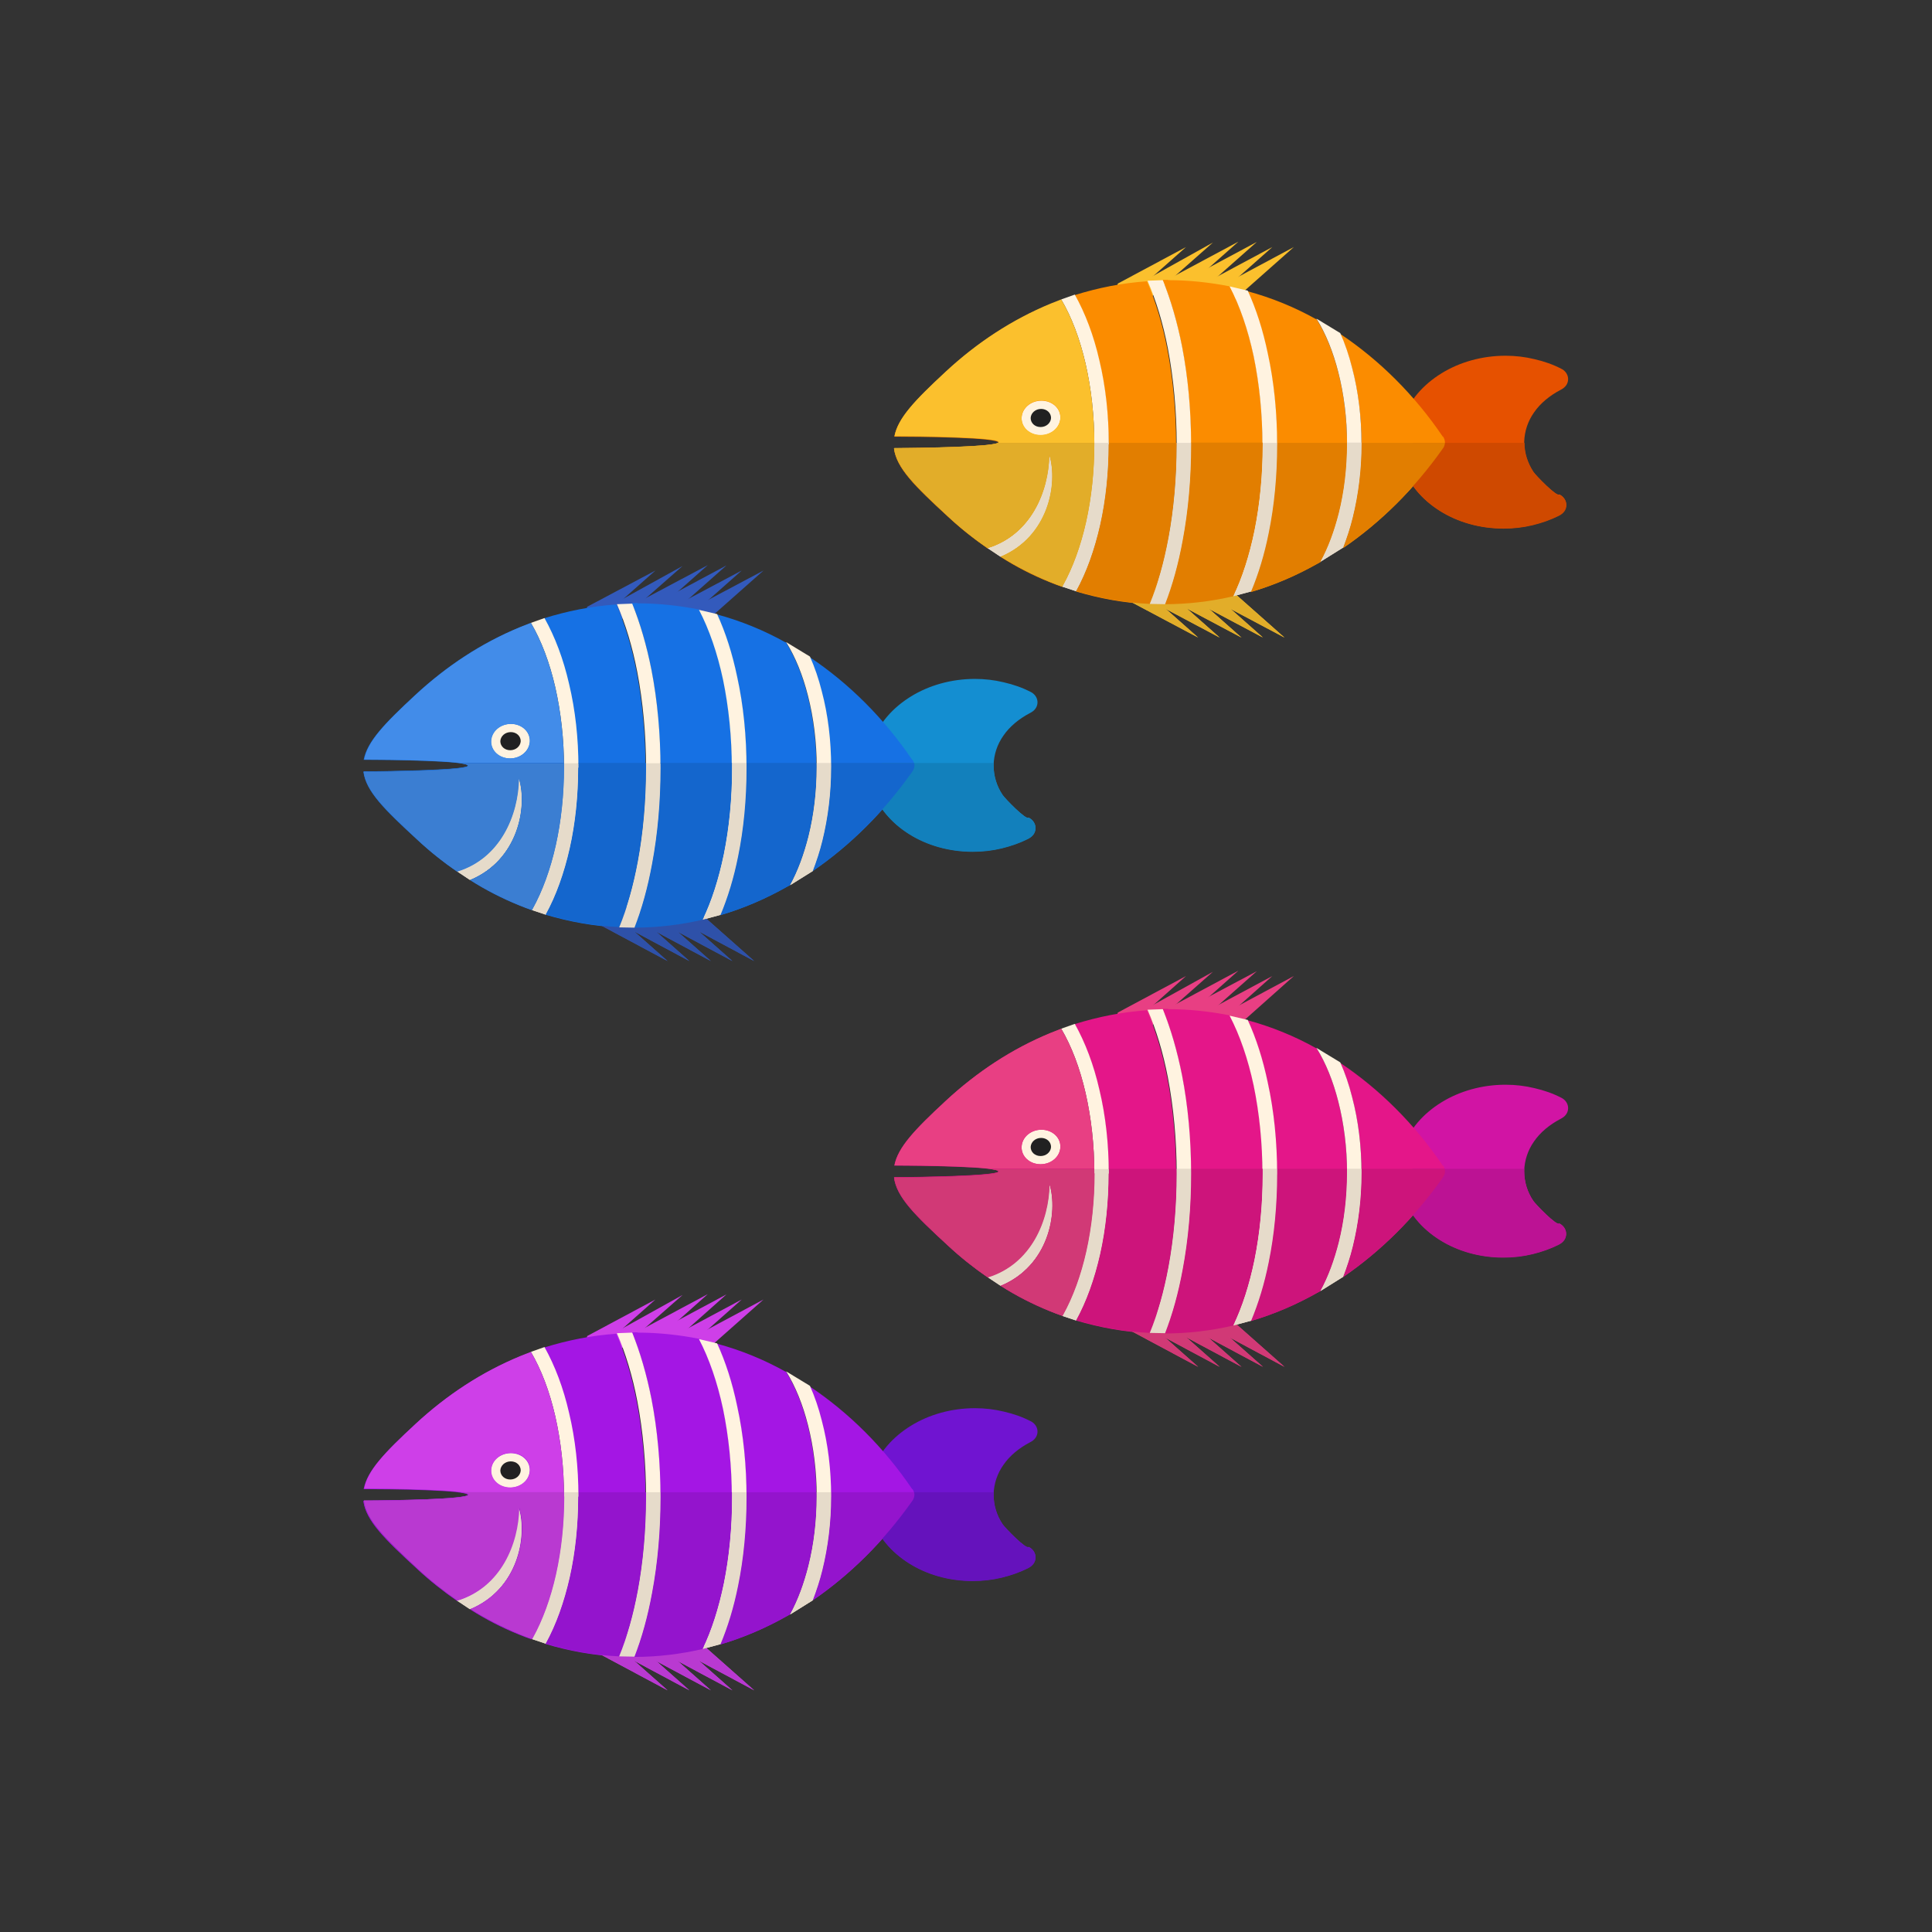 <?xml version="1.0" encoding="UTF-8"?>
<!DOCTYPE svg PUBLIC "-//W3C//DTD SVG 1.1//EN" "http://www.w3.org/Graphics/SVG/1.1/DTD/svg11.dtd">
<!-- Creator: CorelDRAW -->
<svg xmlns="http://www.w3.org/2000/svg" xml:space="preserve" width="6.827in" height="6.827in" style="shape-rendering:geometricPrecision; text-rendering:geometricPrecision; image-rendering:optimizeQuality; fill-rule:evenodd; clip-rule:evenodd"
viewBox="0 0 6.827 6.827"
 xmlns:xlink="http://www.w3.org/1999/xlink">
 <rect x="0" y="0" width="6.827" height="6.827" fill="#333333" stroke="none"/>
 <defs>
  <style type="text/css">
   <![CDATA[
    .fil35 {fill:none}
    .fil17 {fill:#1466CD}
    .fil13 {fill:#1671E4}
    .fil4 {fill:#212121}
    .fil18 {fill:#3B7ED2}
    .fil14 {fill:#428CE9}
    .fil25 {fill:#9414CD}
    .fil21 {fill:#A416E4}
    .fil26 {fill:#B939D1}
    .fil33 {fill:#CD147B}
    .fil22 {fill:#CE3FE8}
    .fil34 {fill:#D13976}
    .fil8 {fill:#E27E00}
    .fil10 {fill:#E2AD29}
    .fil29 {fill:#E41689}
    .fil9 {fill:#E6DBCA}
    .fil30 {fill:#E83F83}
    .fil2 {fill:#FB8C00}
    .fil5 {fill:#FBC02D}
    .fil3 {fill:#FFF3E0}
    .fil16 {fill:#1280BC;fill-rule:nonzero}
    .fil12 {fill:#148ED1;fill-rule:nonzero}
    .fil15 {fill:#2E51A9;fill-rule:nonzero}
    .fil11 {fill:#335ABC;fill-rule:nonzero}
    .fil24 {fill:#6512BC;fill-rule:nonzero}
    .fil20 {fill:#7014D1;fill-rule:nonzero}
    .fil23 {fill:#B939D1;fill-rule:nonzero}
    .fil32 {fill:#BC1294;fill-rule:nonzero}
    .fil19 {fill:#CE3FE8;fill-rule:nonzero}
    .fil7 {fill:#CF4900;fill-rule:nonzero}
    .fil28 {fill:#D114A4;fill-rule:nonzero}
    .fil31 {fill:#D13976;fill-rule:nonzero}
    .fil6 {fill:#E2AD29;fill-rule:nonzero}
    .fil1 {fill:#E65100;fill-rule:nonzero}
    .fil27 {fill:#E83F83;fill-rule:nonzero}
    .fil0 {fill:#FBC02D;fill-rule:nonzero}
   ]]>
  </style>
 </defs>
 <g id="Layer_x0020_1">
  <g id="_327119552">
   <g>
    <g>
     <polygon id="_327122888" class="fil0" points="4.234,2.253 3.993,2.125 3.981,2.076 4.016,2.06 "/>
     <polygon id="_327122864" class="fil0" points="4.31,2.253 4.069,2.125 4.058,2.076 4.092,2.06 "/>
     <polygon id="_327122720" class="fil0" points="4.387,2.253 4.146,2.125 4.134,2.076 4.169,2.06 "/>
     <polygon id="_327122264" class="fil0" points="4.463,2.253 4.222,2.125 4.21,2.076 4.245,2.06 "/>
     <polygon id="_327122768" class="fil0" points="4.539,2.253 4.298,2.125 4.287,2.076 4.321,2.06 "/>
    </g>
    <g>
     <polygon id="_327122408" class="fil0" points="4.191,0.873 3.95,1.002 3.938,1.05 3.973,1.066 "/>
     <polygon id="_327122288" class="fil0" points="4.286,0.857 4.026,1.002 4.015,1.05 4.049,1.066 "/>
     <polygon id="_327121496" class="fil0" points="4.376,0.854 4.135,0.983 4.123,1.031 4.158,1.047 "/>
     <polygon id="_327122096" class="fil0" points="4.441,0.855 4.2,0.984 4.189,1.032 4.223,1.048 "/>
     <polygon id="_327122072" class="fil0" points="4.496,0.873 4.255,1.002 4.244,1.05 4.278,1.066 "/>
     <polygon id="_327121952" class="fil0" points="4.572,0.873 4.331,1.002 4.32,1.05 4.354,1.066 "/>
    </g>
    <path id="_327121880" class="fil1" d="M4.958 1.481l0.033 0.053 -0.001 0.057c-0.027,0.006 -0.042,0.03 -0.035,0.052 0.021,0.065 0.069,0.122 0.133,0.162 0.062,0.039 0.14,0.062 0.224,0.062 0.036,0 0.07,-0.004 0.103,-0.012 0.033,-0.008 0.064,-0.019 0.092,-0.033 0.008,-0.004 0.015,-0.009 0.02,-0.016 0.014,-0.02 0.007,-0.047 -0.017,-0.059 -0.008,0.011 -0.085,-0.069 -0.092,-0.08 -0.021,-0.031 -0.032,-0.067 -0.032,-0.105 0.001,-0.038 0.013,-0.074 0.035,-0.105 0.022,-0.032 0.055,-0.059 0.093,-0.079 0.008,-0.004 0.015,-0.009 0.02,-0.016 0.014,-0.02 0.007,-0.047 -0.017,-0.059l-3.54331e-005 3.93701e-005c-0.029,-0.015 -0.06,-0.026 -0.095,-0.034 -0.033,-0.008 -0.067,-0.012 -0.102,-0.012 -0.084,0 -0.163,0.023 -0.226,0.062 -0.065,0.04 -0.114,0.096 -0.137,0.162z"/>
    <path id="_327121976" class="fil2" d="M4.128 0.99c0.074,0 0.147,0.008 0.218,0.022 0.036,0.069 0.065,0.153 0.085,0.247 0.02,0.097 0.031,0.203 0.031,0.313 0,0.106 -0.01,0.209 -0.029,0.303 -0.018,0.087 -0.043,0.166 -0.075,0.232 -0.078,0.018 -0.159,0.028 -0.242,0.028 0.026,-0.067 0.047,-0.143 0.062,-0.225 0.02,-0.106 0.03,-0.221 0.03,-0.338 0,-0.122 -0.011,-0.241 -0.032,-0.349 -0.017,-0.086 -0.04,-0.165 -0.068,-0.234 0.007,-0 0.013,-0 0.02,-0zm0.524 0.137c0.033,0.053 0.059,0.118 0.077,0.189 0.02,0.078 0.031,0.164 0.031,0.253 0,0.086 -0.01,0.169 -0.029,0.245 -0.016,0.063 -0.037,0.121 -0.065,0.172l-0.009 0.005c-0.076,0.043 -0.155,0.077 -0.237,0.101 0.026,-0.062 0.047,-0.131 0.062,-0.206 0.02,-0.097 0.03,-0.204 0.03,-0.312 0,-0.113 -0.011,-0.223 -0.033,-0.323 -0.017,-0.082 -0.041,-0.157 -0.071,-0.222 0.085,0.023 0.166,0.056 0.243,0.099zm0.447 0.415l0 -5.11811e-005c0.01,0.015 0.009,0.032 -0.002,0.046 -0.099,0.14 -0.218,0.258 -0.351,0.349 0.013,-0.034 0.025,-0.07 0.034,-0.107 0.02,-0.081 0.031,-0.169 0.031,-0.259 0,-0.094 -0.011,-0.185 -0.033,-0.268 -0.011,-0.044 -0.025,-0.085 -0.042,-0.123 0.139,0.093 0.263,0.216 0.363,0.364zm-0.971 0.361c-0.016,0.086 -0.038,0.164 -0.066,0.232 -0.089,-0.004 -0.176,-0.02 -0.26,-0.045 0.037,-0.067 0.065,-0.146 0.085,-0.234 0.02,-0.089 0.03,-0.186 0.03,-0.285 0,-0.103 -0.011,-0.203 -0.033,-0.295 -0.02,-0.088 -0.05,-0.167 -0.087,-0.233 0.083,-0.026 0.168,-0.043 0.256,-0.049 0.03,0.069 0.055,0.151 0.072,0.24 0.02,0.105 0.031,0.221 0.031,0.34 0,0.115 -0.01,0.227 -0.029,0.329zm-0.29 -0.058c-0.019,0.085 -0.047,0.162 -0.082,0.225 -0.001,0.001 -0.001,0.003 -0.002,0.004 -0.015,-0.005 -0.03,-0.011 -0.045,-0.017 -0.06,-0.024 -0.118,-0.054 -0.173,-0.089 0.169,-0.07 0.203,-0.257 0.172,-0.359 -0.002,0.129 -0.065,0.282 -0.218,0.329 -0.049,-0.034 -0.096,-0.071 -0.14,-0.112 -0.118,-0.108 -0.182,-0.172 -0.191,-0.241 0.09,-0.001 0.369,-0.005 0.369,-0.021 0,-0.018 -0.277,-0.021 -0.368,-0.021 0.012,-0.064 0.072,-0.127 0.181,-0.228 0.111,-0.103 0.235,-0.185 0.37,-0.24 0.013,-0.005 0.026,-0.01 0.038,-0.015 0.037,0.063 0.066,0.14 0.086,0.227 0.02,0.088 0.031,0.184 0.031,0.284 0,0.096 -0.01,0.19 -0.029,0.275zm-0.158 -0.413c0.028,0 0.051,0.02 0.05,0.045 -0.001,0.025 -0.024,0.045 -0.052,0.045 -0.028,0 -0.051,-0.02 -0.05,-0.045 0.001,-0.025 0.024,-0.045 0.052,-0.045z"/>
    <path id="_327121472" class="fil3" d="M3.536 1.967c0.169,-0.07 0.203,-0.257 0.172,-0.359 -0.002,0.129 -0.065,0.282 -0.218,0.329l0.045 0.03z"/>
    <path id="_327121640" class="fil3" d="M3.918 1.569c0,-0.103 -0.011,-0.203 -0.033,-0.295 -0.02,-0.088 -0.05,-0.167 -0.087,-0.233l-0.048 0.017c0.037,0.063 0.066,0.14 0.086,0.227 0.02,0.088 0.031,0.184 0.031,0.284 0,0.096 -0.01,0.19 -0.029,0.275 -0.019,0.085 -0.047,0.162 -0.082,0.225 -0.001,0.001 -0.001,0.003 -0.002,0.004l0.048 0.016c0.037,-0.067 0.065,-0.146 0.085,-0.234 0.02,-0.089 0.03,-0.186 0.03,-0.285z"/>
    <path id="_327120752" class="fil3" d="M4.209 1.573c0,-0.122 -0.011,-0.241 -0.032,-0.349 -0.017,-0.086 -0.04,-0.165 -0.068,-0.234l-0.054 0.002c0.03,0.069 0.055,0.151 0.072,0.24 0.02,0.105 0.031,0.221 0.031,0.34 0,0.115 -0.01,0.227 -0.029,0.329 -0.016,0.086 -0.038,0.164 -0.066,0.232l0.054 0.001c0.026,-0.067 0.047,-0.143 0.062,-0.225 0.02,-0.106 0.03,-0.221 0.03,-0.338z"/>
    <path id="_327121352" class="fil3" d="M4.513 1.572c0,-0.113 -0.011,-0.223 -0.033,-0.323 -0.017,-0.082 -0.041,-0.157 -0.071,-0.222l-0.064 -0.015c0.036,0.069 0.065,0.153 0.085,0.247 0.02,0.097 0.031,0.203 0.031,0.313 0,0.106 -0.01,0.209 -0.029,0.303 -0.018,0.087 -0.043,0.166 -0.075,0.232l0.063 -0.017c0.026,-0.062 0.047,-0.131 0.062,-0.206 0.02,-0.097 0.03,-0.204 0.03,-0.312z"/>
    <path id="_327121088" class="fil3" d="M4.811 1.568c0,-0.094 -0.011,-0.185 -0.033,-0.268 -0.011,-0.044 -0.025,-0.085 -0.042,-0.123l-0.084 -0.051c0.033,0.053 0.059,0.118 0.077,0.189 0.02,0.078 0.031,0.164 0.031,0.253 0,0.086 -0.01,0.169 -0.029,0.245 -0.016,0.063 -0.037,0.121 -0.065,0.172l0.08 -0.05c0.013,-0.034 0.025,-0.07 0.034,-0.107 0.02,-0.081 0.031,-0.169 0.031,-0.259z"/>
    <path id="_327121232" class="fil3" d="M3.747 1.477c0.001,-0.034 -0.029,-0.061 -0.067,-0.061 -0.038,0 -0.069,0.027 -0.07,0.061 -0.001,0.034 0.029,0.061 0.067,0.061 0.038,0 0.069,-0.027 0.07,-0.061z"/>
    <path id="_327121208" class="fil4" d="M3.714 1.477c0,-0.018 -0.015,-0.032 -0.035,-0.032 -0.02,0 -0.036,0.014 -0.037,0.032 -0,0.018 0.015,0.032 0.035,0.032 0.02,0 0.036,-0.014 0.037,-0.032z"/>
    <path id="_327120608" class="fil5" d="M3.867 1.569c0,-0.1 -0.011,-0.196 -0.031,-0.284 -0.02,-0.087 -0.049,-0.164 -0.086,-0.227 -0.013,0.005 -0.026,0.01 -0.038,0.015 -0.135,0.056 -0.259,0.137 -0.37,0.24 -0.109,0.101 -0.169,0.164 -0.181,0.228 0.091,0 0.368,0.004 0.368,0.021 0,0.017 -0.279,0.021 -0.369,0.021 0.009,0.069 0.074,0.132 0.191,0.241 0.044,0.041 0.091,0.079 0.14,0.112 0.153,-0.047 0.216,-0.2 0.218,-0.329 0.031,0.102 -0.004,0.288 -0.172,0.359 0.055,0.035 0.113,0.064 0.173,0.089 0.015,0.006 0.03,0.012 0.045,0.017 0,-0.001 0.001,-0.003 0.002,-0.004 0.035,-0.063 0.063,-0.14 0.082,-0.225 0.019,-0.085 0.029,-0.179 0.029,-0.275zm-0.257 -0.093c0.001,-0.034 0.032,-0.061 0.07,-0.061 0.038,0 0.068,0.027 0.067,0.061 -0.001,0.034 -0.032,0.061 -0.07,0.061 -0.038,0 -0.068,-0.027 -0.067,-0.061z"/>
   </g>
   <g>
    <g>
     <polygon id="_327121136" class="fil6" points="4.234,2.253 3.993,2.125 3.981,2.076 4.016,2.06 "/>
     <polygon id="_327120944" class="fil6" points="4.31,2.253 4.069,2.125 4.058,2.076 4.092,2.06 "/>
     <polygon id="_327119984" class="fil6" points="4.387,2.253 4.146,2.125 4.134,2.076 4.169,2.06 "/>
     <polygon id="_327120488" class="fil6" points="4.463,2.253 4.222,2.125 4.21,2.076 4.245,2.06 "/>
     <polygon id="_327120272" class="fil6" points="4.539,2.253 4.298,2.125 4.287,2.076 4.321,2.06 "/>
    </g>
    <path id="_327120248" class="fil7" d="M4.991 1.565l-0 0.027c-0.027,0.006 -0.042,0.03 -0.035,0.052 0.021,0.065 0.069,0.122 0.133,0.162 0.062,0.039 0.14,0.062 0.224,0.062 0.036,0 0.07,-0.004 0.103,-0.012 0.033,-0.008 0.064,-0.019 0.092,-0.033 0.008,-0.004 0.015,-0.009 0.02,-0.016 0.014,-0.02 0.007,-0.047 -0.017,-0.059 -0.008,0.011 -0.085,-0.069 -0.092,-0.08 -0.02,-0.031 -0.032,-0.066 -0.032,-0.103l-0.396 0z"/>
    <path id="_327120128" class="fil8" d="M4.462 1.565c1.1811e-005,0.002 1.9685e-005,0.005 1.9685e-005,0.007 0,0.106 -0.01,0.209 -0.029,0.303 -0.018,0.087 -0.043,0.166 -0.075,0.232 -0.078,0.018 -0.159,0.028 -0.242,0.028 0.026,-0.067 0.047,-0.143 0.062,-0.225 0.02,-0.106 0.03,-0.221 0.03,-0.338 0,-0.003 -7.87402e-006,-0.005 -1.5748e-005,-0.008l0.253 0zm-0.936 0l0.341 0 3.93701e-006 0.004c0,0.096 -0.01,0.19 -0.029,0.275 -0.019,0.085 -0.047,0.162 -0.082,0.225 -0.001,0.001 -0.001,0.003 -0.002,0.004 -0.015,-0.005 -0.03,-0.011 -0.045,-0.017 -0.06,-0.024 -0.118,-0.054 -0.173,-0.089 0.169,-0.07 0.203,-0.257 0.172,-0.359 -0.002,0.129 -0.065,0.282 -0.218,0.329 -0.049,-0.034 -0.096,-0.071 -0.14,-0.112 -0.118,-0.108 -0.182,-0.172 -0.191,-0.241 0.086,-0.001 0.342,-0.004 0.367,-0.019zm0.392 0l0.24 0c1.1811e-005,0.003 1.5748e-005,0.005 1.5748e-005,0.008 0,0.115 -0.01,0.227 -0.029,0.329 -0.016,0.086 -0.038,0.164 -0.066,0.232 -0.089,-0.004 -0.176,-0.02 -0.26,-0.045 0.037,-0.067 0.065,-0.146 0.085,-0.234 0.02,-0.089 0.03,-0.186 0.03,-0.285l-7.87402e-006 -0.004zm0.595 0l0.247 0 3.93701e-006 0.004c0,0.086 -0.01,0.169 -0.029,0.245 -0.016,0.063 -0.037,0.121 -0.065,0.172l-0.009 0.005c-0.076,0.043 -0.155,0.077 -0.237,0.101 0.026,-0.062 0.047,-0.131 0.062,-0.206 0.02,-0.097 0.03,-0.204 0.03,-0.312 0,-0.002 -3.93701e-006,-0.005 -1.5748e-005,-0.007zm0.298 0l0.295 0c-0.001,0.008 -0.003,0.015 -0.009,0.022 -0.099,0.14 -0.218,0.258 -0.351,0.349 0.013,-0.034 0.025,-0.07 0.034,-0.107 0.02,-0.081 0.031,-0.169 0.031,-0.259l-3.93701e-006 -0.004z"/>
    <path id="_327120056" class="fil9" d="M3.536 1.967c0.169,-0.07 0.203,-0.257 0.172,-0.359 -0.002,0.129 -0.065,0.282 -0.218,0.329l0.045 0.03z"/>
    <path id="_327120560" class="fil9" d="M3.918 1.569l-7.87402e-006 -0.004 -0.051 0 3.93701e-006 0.004c0,0.096 -0.01,0.19 -0.029,0.275 -0.019,0.085 -0.047,0.162 -0.082,0.225 -0.001,0.001 -0.001,0.003 -0.002,0.004l0.048 0.016c0.037,-0.067 0.065,-0.146 0.085,-0.234 0.02,-0.089 0.03,-0.186 0.03,-0.285z"/>
    <path id="_327119192" class="fil9" d="M4.209 1.573c0,-0.003 -7.87402e-006,-0.005 -1.5748e-005,-0.008l-0.051 0c1.1811e-005,0.003 1.5748e-005,0.005 1.5748e-005,0.008 0,0.115 -0.01,0.227 -0.029,0.329 -0.016,0.086 -0.038,0.164 -0.066,0.232l0.054 0.001c0.026,-0.067 0.047,-0.143 0.062,-0.225 0.02,-0.106 0.03,-0.221 0.03,-0.338z"/>
    <path id="_327119264" class="fil9" d="M4.513 1.572c0,-0.002 -3.93701e-006,-0.005 -1.5748e-005,-0.007l-0.051 0c1.1811e-005,0.002 1.9685e-005,0.005 1.9685e-005,0.007 0,0.106 -0.01,0.209 -0.029,0.303 -0.018,0.087 -0.043,0.166 -0.075,0.232l0.063 -0.017c0.026,-0.062 0.047,-0.131 0.062,-0.206 0.02,-0.097 0.03,-0.204 0.03,-0.312z"/>
    <path id="_327119096" class="fil9" d="M4.811 1.568l-3.93701e-006 -0.004 -0.051 0 3.93701e-006 0.004c0,0.086 -0.01,0.169 -0.029,0.245 -0.016,0.063 -0.037,0.121 -0.065,0.172l0.08 -0.05c0.013,-0.034 0.025,-0.07 0.034,-0.107 0.02,-0.081 0.031,-0.169 0.031,-0.259z"/>
    <path id="_327119720" class="fil10" d="M3.867 1.569l-3.93701e-006 -0.004 -0.341 0c-0.025,0.015 -0.282,0.018 -0.367,0.019 0.009,0.069 0.074,0.132 0.191,0.241 0.044,0.041 0.091,0.079 0.14,0.112 0.153,-0.047 0.216,-0.2 0.218,-0.329 0.031,0.102 -0.004,0.288 -0.172,0.359 0.055,0.035 0.113,0.064 0.173,0.089 0.015,0.006 0.03,0.012 0.045,0.017 0,-0.001 0.001,-0.003 0.002,-0.004 0.035,-0.063 0.063,-0.14 0.082,-0.225 0.019,-0.085 0.029,-0.179 0.029,-0.275z"/>
   </g>
  </g>
  <g id="_327116264">
   <g>
    <g>
     <polygon id="_327119408" class="fil11" points="2.359,3.396 2.118,3.267 2.107,3.219 2.141,3.203 "/>
     <polygon id="_327119744" class="fil11" points="2.436,3.396 2.195,3.267 2.183,3.219 2.218,3.203 "/>
     <polygon id="_327119360" class="fil11" points="2.512,3.396 2.271,3.267 2.259,3.219 2.294,3.203 "/>
     <polygon id="_327118808" class="fil11" points="2.588,3.396 2.347,3.267 2.336,3.219 2.37,3.203 "/>
     <polygon id="_327118712" class="fil11" points="2.665,3.396 2.424,3.267 2.412,3.219 2.447,3.203 "/>
    </g>
    <g>
     <polygon id="_327118448" class="fil11" points="2.316,2.016 2.075,2.144 2.064,2.193 2.098,2.209 "/>
     <polygon id="_327118352" class="fil11" points="2.412,2 2.151,2.144 2.14,2.193 2.174,2.209 "/>
     <polygon id="_327118640" class="fil11" points="2.501,1.997 2.26,2.125 2.249,2.174 2.283,2.19 "/>
     <polygon id="_327119024" class="fil11" points="2.567,1.998 2.326,2.127 2.314,2.175 2.349,2.191 "/>
     <polygon id="_327118592" class="fil11" points="2.621,2.016 2.38,2.144 2.369,2.193 2.403,2.209 "/>
     <polygon id="_327118568" class="fil11" points="2.698,2.016 2.457,2.144 2.445,2.193 2.48,2.209 "/>
    </g>
    <path id="_327118952" class="fil12" d="M3.083 2.623l0.033 0.053 -0.001 0.057c-0.027,0.006 -0.042,0.03 -0.035,0.052 0.021,0.065 0.069,0.122 0.133,0.162 0.062,0.039 0.14,0.062 0.224,0.062 0.036,0 0.07,-0.004 0.103,-0.012 0.033,-0.008 0.064,-0.019 0.092,-0.033 0.008,-0.004 0.015,-0.009 0.02,-0.016 0.014,-0.02 0.007,-0.047 -0.017,-0.059 -0.008,0.011 -0.085,-0.069 -0.092,-0.08 -0.021,-0.031 -0.032,-0.067 -0.032,-0.105 0.001,-0.038 0.013,-0.074 0.035,-0.105 0.022,-0.032 0.055,-0.059 0.093,-0.079 0.008,-0.004 0.015,-0.009 0.02,-0.016 0.014,-0.02 0.007,-0.047 -0.017,-0.059l-3.54331e-005 3.93701e-005c-0.029,-0.015 -0.06,-0.026 -0.095,-0.034 -0.033,-0.008 -0.067,-0.012 -0.102,-0.012 -0.084,0 -0.163,0.023 -0.226,0.062 -0.065,0.04 -0.114,0.096 -0.137,0.162z"/>
    <path id="_327118088" class="fil13" d="M2.253 2.132c0.074,0 0.147,0.008 0.218,0.022 0.036,0.069 0.065,0.153 0.085,0.247 0.02,0.097 0.031,0.203 0.031,0.313 0,0.106 -0.01,0.209 -0.029,0.303 -0.018,0.087 -0.043,0.166 -0.075,0.232 -0.078,0.018 -0.159,0.028 -0.242,0.028 0.026,-0.067 0.047,-0.143 0.062,-0.225 0.02,-0.106 0.03,-0.221 0.03,-0.338 0,-0.122 -0.011,-0.241 -0.032,-0.349 -0.017,-0.086 -0.04,-0.165 -0.068,-0.234 0.007,-0 0.013,-0 0.02,-0zm0.524 0.137c0.033,0.053 0.059,0.118 0.077,0.189 0.02,0.078 0.031,0.164 0.031,0.253 0,0.086 -0.01,0.169 -0.029,0.245 -0.016,0.063 -0.037,0.121 -0.065,0.172l-0.009 0.005c-0.076,0.043 -0.155,0.077 -0.237,0.101 0.026,-0.062 0.047,-0.131 0.062,-0.206 0.02,-0.097 0.03,-0.204 0.03,-0.312 0,-0.113 -0.011,-0.223 -0.033,-0.323 -0.017,-0.082 -0.041,-0.157 -0.071,-0.222 0.085,0.023 0.166,0.056 0.243,0.099zm0.447 0.415l0 -5.51181e-005c0.01,0.015 0.009,0.032 -0.002,0.046 -0.099,0.14 -0.218,0.258 -0.351,0.349 0.013,-0.034 0.025,-0.07 0.034,-0.107 0.02,-0.081 0.031,-0.169 0.031,-0.259 0,-0.094 -0.011,-0.185 -0.033,-0.268 -0.011,-0.044 -0.025,-0.085 -0.042,-0.123 0.139,0.093 0.263,0.216 0.363,0.364zm-0.971 0.361c-0.016,0.086 -0.038,0.164 -0.066,0.232 -0.089,-0.004 -0.176,-0.02 -0.26,-0.045 0.037,-0.067 0.065,-0.146 0.085,-0.234 0.02,-0.089 0.03,-0.186 0.03,-0.285 0,-0.103 -0.011,-0.203 -0.033,-0.295 -0.02,-0.088 -0.05,-0.167 -0.087,-0.233 0.083,-0.026 0.168,-0.043 0.256,-0.049 0.03,0.069 0.055,0.151 0.072,0.24 0.02,0.105 0.031,0.221 0.031,0.34 0,0.115 -0.01,0.227 -0.029,0.329zm-0.29 -0.058c-0.019,0.085 -0.047,0.162 -0.082,0.225 -0.001,0.001 -0.001,0.003 -0.002,0.004 -0.015,-0.005 -0.03,-0.011 -0.045,-0.017 -0.06,-0.024 -0.118,-0.054 -0.173,-0.089 0.169,-0.07 0.203,-0.257 0.172,-0.359 -0.002,0.129 -0.065,0.282 -0.218,0.329 -0.049,-0.034 -0.096,-0.071 -0.14,-0.112 -0.118,-0.108 -0.182,-0.172 -0.191,-0.241 0.09,-0.001 0.369,-0.005 0.369,-0.021 0,-0.018 -0.277,-0.021 -0.368,-0.021 0.012,-0.064 0.072,-0.127 0.181,-0.228 0.111,-0.103 0.235,-0.185 0.37,-0.24 0.013,-0.005 0.026,-0.01 0.038,-0.015 0.037,0.063 0.066,0.14 0.086,0.227 0.02,0.088 0.031,0.184 0.031,0.284 0,0.096 -0.01,0.19 -0.029,0.275zm-0.158 -0.413c0.028,0 0.051,0.02 0.05,0.045 -0.001,0.025 -0.024,0.045 -0.052,0.045 -0.028,0 -0.051,-0.02 -0.05,-0.045 0.001,-0.025 0.024,-0.045 0.052,-0.045z"/>
    <path id="_327117680" class="fil3" d="M1.661 3.109c0.169,-0.07 0.203,-0.257 0.172,-0.359 -0.002,0.129 -0.065,0.282 -0.218,0.329l0.045 0.03z"/>
    <path id="_327118112" class="fil3" d="M2.044 2.712c0,-0.103 -0.011,-0.203 -0.033,-0.295 -0.02,-0.088 -0.05,-0.167 -0.087,-0.233l-0.048 0.017c0.037,0.063 0.066,0.14 0.086,0.227 0.02,0.088 0.031,0.184 0.031,0.284 0,0.096 -0.01,0.19 -0.029,0.275 -0.019,0.085 -0.047,0.162 -0.082,0.225 -0.001,0.001 -0.001,0.003 -0.002,0.004l0.048 0.016c0.037,-0.067 0.065,-0.146 0.085,-0.234 0.02,-0.089 0.03,-0.186 0.03,-0.285z"/>
    <path id="_327118280" class="fil3" d="M2.334 2.716c0,-0.122 -0.011,-0.241 -0.032,-0.349 -0.017,-0.086 -0.04,-0.165 -0.068,-0.234l-0.054 0.002c0.03,0.069 0.055,0.151 0.072,0.24 0.02,0.105 0.031,0.221 0.031,0.34 0,0.115 -0.01,0.227 -0.029,0.329 -0.016,0.086 -0.038,0.164 -0.066,0.232l0.054 0.001c0.026,-0.067 0.047,-0.143 0.062,-0.225 0.02,-0.106 0.03,-0.221 0.03,-0.338z"/>
    <path id="_327118160" class="fil3" d="M2.638 2.715c0,-0.113 -0.011,-0.223 -0.033,-0.323 -0.017,-0.082 -0.041,-0.157 -0.071,-0.222l-0.064 -0.015c0.036,0.069 0.065,0.153 0.085,0.247 0.02,0.097 0.031,0.203 0.031,0.313 0,0.106 -0.01,0.209 -0.029,0.303 -0.018,0.087 -0.043,0.166 -0.075,0.232l0.063 -0.017c0.026,-0.062 0.047,-0.131 0.062,-0.206 0.02,-0.097 0.03,-0.204 0.03,-0.312z"/>
    <path id="_327118040" class="fil3" d="M2.937 2.711c0,-0.094 -0.011,-0.185 -0.033,-0.268 -0.011,-0.044 -0.025,-0.085 -0.042,-0.123l-0.084 -0.051c0.033,0.053 0.059,0.118 0.077,0.189 0.02,0.078 0.031,0.164 0.031,0.253 0,0.086 -0.01,0.169 -0.029,0.245 -0.016,0.063 -0.037,0.121 -0.065,0.172l0.08 -0.05c0.013,-0.034 0.025,-0.07 0.034,-0.107 0.02,-0.081 0.031,-0.169 0.031,-0.259z"/>
    <path id="_327117752" class="fil3" d="M1.872 2.619c0.001,-0.034 -0.029,-0.061 -0.067,-0.061 -0.038,0 -0.069,0.027 -0.07,0.061 -0.001,0.034 0.029,0.061 0.067,0.061 0.038,0 0.069,-0.027 0.07,-0.061z"/>
    <path id="_327117560" class="fil4" d="M1.84 2.619c0,-0.018 -0.015,-0.032 -0.035,-0.032 -0.02,0 -0.036,0.014 -0.037,0.032 -0,0.018 0.015,0.032 0.035,0.032 0.02,0 0.036,-0.014 0.037,-0.032z"/>
    <path id="_327116768" class="fil14" d="M1.993 2.712c0,-0.1 -0.011,-0.196 -0.031,-0.284 -0.02,-0.087 -0.049,-0.164 -0.086,-0.227 -0.013,0.005 -0.026,0.01 -0.038,0.015 -0.135,0.056 -0.259,0.137 -0.37,0.24 -0.109,0.101 -0.169,0.164 -0.181,0.228 0.091,0 0.368,0.004 0.368,0.021 0,0.017 -0.279,0.021 -0.369,0.021 0.009,0.069 0.074,0.132 0.191,0.241 0.044,0.041 0.091,0.079 0.14,0.112 0.153,-0.047 0.216,-0.2 0.218,-0.329 0.031,0.102 -0.004,0.288 -0.172,0.359 0.055,0.035 0.113,0.064 0.173,0.089 0.015,0.006 0.03,0.012 0.045,0.017 0,-0.001 0.001,-0.003 0.002,-0.004 0.035,-0.063 0.063,-0.14 0.082,-0.225 0.019,-0.085 0.029,-0.179 0.029,-0.275zm-0.257 -0.093c0.001,-0.034 0.032,-0.061 0.07,-0.061 0.038,0 0.068,0.027 0.067,0.061 -0.001,0.034 -0.032,0.061 -0.07,0.061 -0.038,0 -0.068,-0.027 -0.067,-0.061z"/>
   </g>
   <g>
    <g>
     <polygon id="_327117440" class="fil15" points="2.359,3.396 2.118,3.267 2.107,3.219 2.141,3.203 "/>
     <polygon id="_327117512" class="fil15" points="2.436,3.396 2.195,3.267 2.183,3.219 2.218,3.203 "/>
     <polygon id="_327117368" class="fil15" points="2.512,3.396 2.271,3.267 2.259,3.219 2.294,3.203 "/>
     <polygon id="_327117296" class="fil15" points="2.588,3.396 2.347,3.267 2.336,3.219 2.37,3.203 "/>
     <polygon id="_327117200" class="fil15" points="2.665,3.396 2.424,3.267 2.412,3.219 2.447,3.203 "/>
    </g>
    <path id="_327116864" class="fil16" d="M3.116 2.696l-0.001 0.038c-0.027,0.006 -0.042,0.03 -0.035,0.052 0.021,0.065 0.069,0.122 0.133,0.162 0.062,0.039 0.14,0.062 0.224,0.062 0.036,0 0.07,-0.004 0.103,-0.012 0.033,-0.008 0.064,-0.019 0.092,-0.033 0.008,-0.004 0.015,-0.009 0.02,-0.016 0.014,-0.02 0.007,-0.047 -0.017,-0.059 -0.008,0.011 -0.085,-0.069 -0.092,-0.08 -0.021,-0.031 -0.032,-0.067 -0.032,-0.105 5.11811e-005,-0.003 0,-0.006 0,-0.009l-0.396 0z"/>
    <path id="_327116192" class="fil17" d="M2.587 2.696c7.08661e-005,0.006 0,0.012 0,0.019 0,0.106 -0.01,0.209 -0.029,0.303 -0.018,0.087 -0.043,0.166 -0.075,0.232 -0.078,0.018 -0.159,0.028 -0.242,0.028 0.026,-0.067 0.047,-0.143 0.062,-0.225 0.02,-0.106 0.03,-0.221 0.03,-0.338 0,-0.006 -3.14961e-005,-0.013 -9.44882e-005,-0.019l0.253 0zm-0.962 0l0.368 0c5.90551e-005,0.005 9.44882e-005,0.01 9.44882e-005,0.015 0,0.096 -0.01,0.19 -0.029,0.275 -0.019,0.085 -0.047,0.162 -0.082,0.225 -0.001,0.001 -0.001,0.003 -0.002,0.004 -0.015,-0.005 -0.03,-0.011 -0.045,-0.017 -0.06,-0.024 -0.118,-0.054 -0.173,-0.089 0.169,-0.07 0.203,-0.257 0.172,-0.359 -0.002,0.129 -0.065,0.282 -0.218,0.329 -0.049,-0.034 -0.096,-0.071 -0.14,-0.112 -0.118,-0.108 -0.182,-0.172 -0.191,-0.241 0.09,-0.001 0.369,-0.005 0.369,-0.021 0,-0.003 -0.011,-0.006 -0.029,-0.009zm0.418 0l0.24 0c5.90551e-005,0.006 9.44882e-005,0.013 9.44882e-005,0.019 0,0.115 -0.01,0.227 -0.029,0.329 -0.016,0.086 -0.038,0.164 -0.066,0.232 -0.089,-0.004 -0.176,-0.02 -0.26,-0.045 0.037,-0.067 0.065,-0.146 0.085,-0.234 0.02,-0.089 0.03,-0.186 0.03,-0.285 0,-0.005 -3.14961e-005,-0.01 -8.66142e-005,-0.015zm0.595 0l0.247 0c6.69291e-005,0.005 0,0.01 0,0.015 0,0.086 -0.01,0.169 -0.029,0.245 -0.016,0.063 -0.037,0.121 -0.065,0.172l-0.009 0.005c-0.076,0.043 -0.155,0.077 -0.237,0.101 0.026,-0.062 0.047,-0.131 0.062,-0.206 0.02,-0.097 0.03,-0.204 0.03,-0.312 0,-0.006 -3.93701e-005,-0.012 -0,-0.019zm0.298 0l0.294 0c0.003,0.011 0,0.023 -0.008,0.033 -0.099,0.14 -0.218,0.258 -0.351,0.349 0.013,-0.034 0.025,-0.07 0.034,-0.107 0.02,-0.081 0.031,-0.169 0.031,-0.259 0,-0.005 -3.14961e-005,-0.01 -9.44882e-005,-0.015z"/>
    <path id="_327116696" class="fil9" d="M1.661 3.109c0.169,-0.07 0.203,-0.257 0.172,-0.359 -0.002,0.129 -0.065,0.282 -0.218,0.329l0.045 0.03z"/>
    <path id="_327116744" class="fil9" d="M2.044 2.712c0,-0.005 -3.14961e-005,-0.01 -8.66142e-005,-0.015l-0.051 0c5.90551e-005,0.005 9.44882e-005,0.01 9.44882e-005,0.015 0,0.096 -0.01,0.19 -0.029,0.275 -0.019,0.085 -0.047,0.162 -0.082,0.225 -0.001,0.001 -0.001,0.003 -0.002,0.004l0.048 0.016c0.037,-0.067 0.065,-0.146 0.085,-0.234 0.02,-0.089 0.03,-0.186 0.03,-0.285z"/>
    <path id="_327116720" class="fil9" d="M2.334 2.716c0,-0.006 -3.14961e-005,-0.013 -9.44882e-005,-0.019l-0.051 0c5.90551e-005,0.006 9.44882e-005,0.013 9.44882e-005,0.019 0,0.115 -0.01,0.227 -0.029,0.329 -0.016,0.086 -0.038,0.164 -0.066,0.232l0.054 0.001c0.026,-0.067 0.047,-0.143 0.062,-0.225 0.02,-0.106 0.03,-0.221 0.03,-0.338z"/>
    <path id="_327116312" class="fil9" d="M2.638 2.715c0,-0.006 -3.93701e-005,-0.012 -0,-0.019l-0.051 0c7.08661e-005,0.006 0,0.012 0,0.019 0,0.106 -0.01,0.209 -0.029,0.303 -0.018,0.087 -0.043,0.166 -0.075,0.232l0.063 -0.017c0.026,-0.062 0.047,-0.131 0.062,-0.206 0.02,-0.097 0.03,-0.204 0.03,-0.312z"/>
    <path id="_327116216" class="fil9" d="M2.937 2.711c0,-0.005 -3.14961e-005,-0.01 -9.44882e-005,-0.015l-0.051 0c6.69291e-005,0.005 0,0.01 0,0.015 0,0.086 -0.01,0.169 -0.029,0.245 -0.016,0.063 -0.037,0.121 -0.065,0.172l0.08 -0.05c0.013,-0.034 0.025,-0.07 0.034,-0.107 0.02,-0.081 0.031,-0.169 0.031,-0.259z"/>
    <path id="_327116024" class="fil18" d="M1.993 2.712c0,-0.005 -3.54331e-005,-0.01 -9.44882e-005,-0.015l-0.368 0c0.018,0.002 0.029,0.005 0.029,0.009 0,0.017 -0.279,0.021 -0.369,0.021 0.009,0.069 0.074,0.132 0.191,0.241 0.044,0.041 0.091,0.079 0.14,0.112 0.153,-0.047 0.216,-0.2 0.218,-0.329 0.031,0.102 -0.004,0.288 -0.172,0.359 0.055,0.035 0.113,0.064 0.173,0.089 0.015,0.006 0.03,0.012 0.045,0.017 0,-0.001 0.001,-0.003 0.002,-0.004 0.035,-0.063 0.063,-0.14 0.082,-0.225 0.019,-0.085 0.029,-0.179 0.029,-0.275z"/>
   </g>
  </g>
  <g id="_327112688">
   <g>
    <g>
     <polygon id="_327115424" class="fil19" points="2.359,5.973 2.118,5.844 2.107,5.796 2.141,5.78 "/>
     <polygon id="_327115280" class="fil19" points="2.436,5.973 2.195,5.844 2.183,5.796 2.218,5.78 "/>
     <polygon id="_327115544" class="fil19" points="2.512,5.973 2.271,5.844 2.259,5.796 2.294,5.78 "/>
     <polygon id="_327115784" class="fil19" points="2.588,5.973 2.347,5.844 2.336,5.796 2.37,5.78 "/>
     <polygon id="_327115856" class="fil19" points="2.665,5.973 2.424,5.844 2.412,5.796 2.447,5.78 "/>
    </g>
    <g>
     <polygon id="_327115472" class="fil19" points="2.316,4.592 2.075,4.721 2.064,4.769 2.098,4.785 "/>
     <polygon id="_327115256" class="fil19" points="2.412,4.576 2.151,4.721 2.14,4.769 2.174,4.785 "/>
     <polygon id="_327115760" class="fil19" points="2.501,4.573 2.26,4.702 2.249,4.75 2.283,4.767 "/>
     <polygon id="_327115592" class="fil19" points="2.567,4.574 2.326,4.703 2.314,4.752 2.349,4.768 "/>
     <polygon id="_327115616" class="fil19" points="2.621,4.592 2.38,4.721 2.369,4.769 2.403,4.785 "/>
     <polygon id="_327114800" class="fil19" points="2.698,4.592 2.457,4.721 2.445,4.769 2.48,4.785 "/>
    </g>
    <path id="_327115136" class="fil20" d="M3.083 5.2l0.033 0.053 -0.001 0.057c-0.027,0.006 -0.042,0.03 -0.035,0.052 0.021,0.065 0.069,0.122 0.133,0.162 0.062,0.039 0.14,0.062 0.224,0.062 0.036,0 0.07,-0.004 0.103,-0.012 0.033,-0.008 0.064,-0.019 0.092,-0.033 0.008,-0.004 0.015,-0.009 0.02,-0.016 0.014,-0.02 0.007,-0.047 -0.017,-0.059 -0.008,0.011 -0.085,-0.069 -0.092,-0.08 -0.021,-0.031 -0.032,-0.067 -0.032,-0.105 0.001,-0.038 0.013,-0.074 0.035,-0.105 0.022,-0.032 0.055,-0.059 0.093,-0.079 0.008,-0.004 0.015,-0.009 0.02,-0.016 0.014,-0.02 0.007,-0.047 -0.017,-0.059l-3.54331e-005 3.93701e-005c-0.029,-0.015 -0.06,-0.026 -0.095,-0.034 -0.033,-0.008 -0.067,-0.012 -0.102,-0.012 -0.084,0 -0.163,0.023 -0.226,0.062 -0.065,0.04 -0.114,0.096 -0.137,0.162z"/>
    <path id="_327114944" class="fil21" d="M2.253 4.709c0.074,0 0.147,0.008 0.218,0.022 0.036,0.069 0.065,0.153 0.085,0.247 0.02,0.097 0.031,0.203 0.031,0.313 0,0.106 -0.01,0.209 -0.029,0.303 -0.018,0.087 -0.043,0.166 -0.075,0.232 -0.078,0.018 -0.159,0.028 -0.242,0.028 0.026,-0.067 0.047,-0.143 0.062,-0.225 0.02,-0.106 0.03,-0.221 0.03,-0.338 0,-0.122 -0.011,-0.241 -0.032,-0.349 -0.017,-0.086 -0.04,-0.165 -0.068,-0.234 0.007,-0 0.013,-0 0.02,-0zm0.524 0.137c0.033,0.053 0.059,0.118 0.077,0.189 0.02,0.078 0.031,0.164 0.031,0.253 0,0.086 -0.01,0.169 -0.029,0.245 -0.016,0.063 -0.037,0.121 -0.065,0.172l-0.009 0.005c-0.076,0.043 -0.155,0.077 -0.237,0.101 0.026,-0.062 0.047,-0.131 0.062,-0.206 0.02,-0.097 0.03,-0.204 0.03,-0.312 0,-0.113 -0.011,-0.223 -0.033,-0.323 -0.017,-0.082 -0.041,-0.157 -0.071,-0.222 0.085,0.023 0.166,0.056 0.243,0.099zm0.447 0.415l0 -5.11811e-005c0.01,0.015 0.009,0.032 -0.002,0.046 -0.099,0.14 -0.218,0.258 -0.351,0.349 0.013,-0.034 0.025,-0.07 0.034,-0.107 0.02,-0.081 0.031,-0.169 0.031,-0.259 0,-0.094 -0.011,-0.185 -0.033,-0.268 -0.011,-0.044 -0.025,-0.085 -0.042,-0.123 0.139,0.093 0.263,0.216 0.363,0.364zm-0.971 0.361c-0.016,0.086 -0.038,0.164 -0.066,0.232 -0.089,-0.004 -0.176,-0.02 -0.26,-0.045 0.037,-0.067 0.065,-0.146 0.085,-0.234 0.02,-0.089 0.03,-0.186 0.03,-0.285 0,-0.103 -0.011,-0.203 -0.033,-0.295 -0.02,-0.088 -0.05,-0.167 -0.087,-0.233 0.083,-0.026 0.168,-0.043 0.256,-0.049 0.03,0.069 0.055,0.151 0.072,0.24 0.02,0.105 0.031,0.221 0.031,0.34 0,0.115 -0.01,0.227 -0.029,0.329zm-0.29 -0.058c-0.019,0.085 -0.047,0.162 -0.082,0.225 -0.001,0.001 -0.001,0.003 -0.002,0.004 -0.015,-0.005 -0.03,-0.011 -0.045,-0.017 -0.06,-0.024 -0.118,-0.054 -0.173,-0.089 0.169,-0.07 0.203,-0.257 0.172,-0.359 -0.002,0.129 -0.065,0.282 -0.218,0.329 -0.049,-0.034 -0.096,-0.071 -0.14,-0.112 -0.118,-0.108 -0.182,-0.172 -0.191,-0.241 0.09,-0.001 0.369,-0.005 0.369,-0.021 0,-0.018 -0.277,-0.021 -0.368,-0.021 0.012,-0.064 0.072,-0.127 0.181,-0.228 0.111,-0.103 0.235,-0.185 0.37,-0.24 0.013,-0.005 0.026,-0.01 0.038,-0.015 0.037,0.063 0.066,0.14 0.086,0.227 0.02,0.088 0.031,0.184 0.031,0.284 0,0.096 -0.01,0.19 -0.029,0.275zm-0.158 -0.413c0.028,0 0.051,0.02 0.05,0.045 -0.001,0.025 -0.024,0.045 -0.052,0.045 -0.028,0 -0.051,-0.02 -0.05,-0.045 0.001,-0.025 0.024,-0.045 0.052,-0.045z"/>
    <path id="_327114488" class="fil3" d="M1.661 5.686c0.169,-0.07 0.203,-0.257 0.172,-0.359 -0.002,0.129 -0.065,0.282 -0.218,0.329l0.045 0.03z"/>
    <path id="_327114608" class="fil3" d="M2.044 5.288c0,-0.103 -0.011,-0.203 -0.033,-0.295 -0.02,-0.088 -0.05,-0.167 -0.087,-0.233l-0.048 0.017c0.037,0.063 0.066,0.14 0.086,0.227 0.02,0.088 0.031,0.184 0.031,0.284 0,0.096 -0.01,0.19 -0.029,0.275 -0.019,0.085 -0.047,0.162 -0.082,0.225 -0.001,0.001 -0.001,0.003 -0.002,0.004l0.048 0.016c0.037,-0.067 0.065,-0.146 0.085,-0.234 0.02,-0.089 0.03,-0.186 0.03,-0.285z"/>
    <path id="_327115184" class="fil3" d="M2.334 5.292c0,-0.122 -0.011,-0.241 -0.032,-0.349 -0.017,-0.086 -0.04,-0.165 -0.068,-0.234l-0.054 0.002c0.03,0.069 0.055,0.151 0.072,0.24 0.02,0.105 0.031,0.221 0.031,0.34 0,0.115 -0.01,0.227 -0.029,0.329 -0.016,0.086 -0.038,0.164 -0.066,0.232l0.054 0.001c0.026,-0.067 0.047,-0.143 0.062,-0.225 0.02,-0.106 0.03,-0.221 0.03,-0.338z"/>
    <path id="_327114560" class="fil3" d="M2.638 5.292c0,-0.113 -0.011,-0.223 -0.033,-0.323 -0.017,-0.082 -0.041,-0.157 -0.071,-0.222l-0.064 -0.015c0.036,0.069 0.065,0.153 0.085,0.247 0.02,0.097 0.031,0.203 0.031,0.313 0,0.106 -0.01,0.209 -0.029,0.303 -0.018,0.087 -0.043,0.166 -0.075,0.232l0.063 -0.017c0.026,-0.062 0.047,-0.131 0.062,-0.206 0.02,-0.097 0.03,-0.204 0.03,-0.312z"/>
    <path id="_327114320" class="fil3" d="M2.937 5.288c0,-0.094 -0.011,-0.185 -0.033,-0.268 -0.011,-0.044 -0.025,-0.085 -0.042,-0.123l-0.084 -0.051c0.033,0.053 0.059,0.118 0.077,0.189 0.02,0.078 0.031,0.164 0.031,0.253 0,0.086 -0.01,0.169 -0.029,0.245 -0.016,0.063 -0.037,0.121 -0.065,0.172l0.08 -0.05c0.013,-0.034 0.025,-0.07 0.034,-0.107 0.02,-0.081 0.031,-0.169 0.031,-0.259z"/>
    <path id="_327114248" class="fil3" d="M1.872 5.196c0.001,-0.034 -0.029,-0.061 -0.067,-0.061 -0.038,0 -0.069,0.027 -0.07,0.061 -0.001,0.034 0.029,0.061 0.067,0.061 0.038,0 0.069,-0.027 0.07,-0.061z"/>
    <path id="_327114392" class="fil4" d="M1.84 5.196c0,-0.018 -0.015,-0.032 -0.035,-0.032 -0.02,0 -0.036,0.014 -0.037,0.032 -0,0.018 0.015,0.032 0.035,0.032 0.02,0 0.036,-0.014 0.037,-0.032z"/>
    <path id="_327114368" class="fil22" d="M1.993 5.288c0,-0.1 -0.011,-0.196 -0.031,-0.284 -0.02,-0.087 -0.049,-0.164 -0.086,-0.227 -0.013,0.005 -0.026,0.01 -0.038,0.015 -0.135,0.056 -0.259,0.137 -0.37,0.24 -0.109,0.101 -0.169,0.164 -0.181,0.228 0.091,0 0.368,0.004 0.368,0.021 0,0.017 -0.279,0.021 -0.369,0.021 0.009,0.069 0.074,0.132 0.191,0.241 0.044,0.041 0.091,0.079 0.14,0.112 0.153,-0.047 0.216,-0.2 0.218,-0.329 0.031,0.102 -0.004,0.289 -0.172,0.359 0.055,0.035 0.113,0.064 0.173,0.089 0.015,0.006 0.03,0.012 0.045,0.017 0,-0.001 0.001,-0.003 0.002,-0.004 0.035,-0.063 0.063,-0.14 0.082,-0.225 0.019,-0.085 0.029,-0.179 0.029,-0.275zm-0.257 -0.093c0.001,-0.034 0.032,-0.061 0.07,-0.061 0.038,0 0.068,0.027 0.067,0.061 -0.001,0.034 -0.032,0.061 -0.07,0.061 -0.038,0 -0.068,-0.027 -0.067,-0.061z"/>
   </g>
   <g>
    <g>
     <polygon id="_327113792" class="fil23" points="2.359,5.973 2.118,5.844 2.107,5.796 2.141,5.78 "/>
     <polygon id="_327113984" class="fil23" points="2.436,5.973 2.195,5.844 2.183,5.796 2.218,5.78 "/>
     <polygon id="_327113960" class="fil23" points="2.512,5.973 2.271,5.844 2.259,5.796 2.294,5.78 "/>
     <polygon id="_327114152" class="fil23" points="2.588,5.973 2.347,5.844 2.336,5.796 2.37,5.78 "/>
     <polygon id="_327113432" class="fil23" points="2.665,5.973 2.424,5.844 2.412,5.796 2.447,5.78 "/>
    </g>
    <path id="_327113240" class="fil24" d="M3.116 5.273l-0.001 0.038c-0.027,0.006 -0.042,0.03 -0.035,0.052 0.021,0.065 0.069,0.122 0.133,0.162 0.062,0.039 0.14,0.062 0.224,0.062 0.036,0 0.07,-0.004 0.103,-0.012 0.033,-0.008 0.064,-0.019 0.092,-0.033 0.008,-0.004 0.015,-0.009 0.02,-0.016 0.014,-0.02 0.007,-0.047 -0.017,-0.059 -0.008,0.011 -0.085,-0.069 -0.092,-0.08 -0.021,-0.031 -0.032,-0.067 -0.032,-0.105 5.11811e-005,-0.003 0,-0.006 0,-0.009l-0.396 0z"/>
    <path id="_327112976" class="fil25" d="M2.587 5.273c7.08661e-005,0.006 0,0.012 0,0.019 0,0.106 -0.01,0.209 -0.029,0.303 -0.018,0.087 -0.043,0.166 -0.075,0.232 -0.078,0.018 -0.159,0.028 -0.242,0.028 0.026,-0.067 0.047,-0.143 0.062,-0.225 0.02,-0.106 0.03,-0.221 0.03,-0.338 0,-0.006 -3.14961e-005,-0.013 -9.44882e-005,-0.019l0.253 0zm-0.962 0l0.367 0c5.90551e-005,0.005 9.44882e-005,0.01 9.44882e-005,0.015 0,0.096 -0.01,0.19 -0.029,0.275 -0.019,0.085 -0.047,0.162 -0.082,0.225 -0.001,0.001 -0.001,0.003 -0.002,0.004 -0.015,-0.005 -0.03,-0.011 -0.045,-0.017 -0.06,-0.024 -0.118,-0.054 -0.173,-0.089 0.169,-0.07 0.203,-0.257 0.172,-0.359 -0.002,0.129 -0.065,0.282 -0.218,0.329 -0.049,-0.034 -0.096,-0.071 -0.14,-0.112 -0.118,-0.108 -0.182,-0.172 -0.191,-0.241 0.09,-0.001 0.369,-0.005 0.369,-0.021 0,-0.003 -0.011,-0.006 -0.029,-0.009zm0.418 0l0.24 0c5.90551e-005,0.006 9.44882e-005,0.013 9.44882e-005,0.019 0,0.115 -0.01,0.227 -0.029,0.329 -0.016,0.086 -0.038,0.164 -0.066,0.232 -0.089,-0.004 -0.176,-0.02 -0.26,-0.045 0.037,-0.067 0.065,-0.146 0.085,-0.234 0.02,-0.089 0.03,-0.186 0.03,-0.285 0,-0.005 -3.14961e-005,-0.01 -8.66142e-005,-0.015zm0.595 0l0.247 0c6.69291e-005,0.005 0,0.01 0,0.015 0,0.086 -0.01,0.169 -0.029,0.245 -0.016,0.063 -0.037,0.121 -0.065,0.172l-0.009 0.005c-0.076,0.043 -0.155,0.077 -0.237,0.101 0.026,-0.062 0.047,-0.131 0.062,-0.206 0.02,-0.097 0.03,-0.204 0.03,-0.312 0,-0.006 -3.93701e-005,-0.012 -0,-0.019zm0.298 0l0.294 0c0.003,0.011 0,0.023 -0.008,0.033 -0.099,0.14 -0.218,0.258 -0.351,0.349 0.013,-0.034 0.025,-0.07 0.034,-0.107 0.02,-0.081 0.031,-0.169 0.031,-0.259 0,-0.005 -3.14961e-005,-0.01 -9.44882e-005,-0.015z"/>
    <path id="_327113528" class="fil9" d="M1.661 5.686c0.169,-0.07 0.203,-0.257 0.172,-0.359 -0.002,0.129 -0.065,0.282 -0.218,0.329l0.045 0.03z"/>
    <path id="_327113216" class="fil9" d="M2.044 5.288c0,-0.005 -3.14961e-005,-0.01 -8.66142e-005,-0.015l-0.051 0c5.90551e-005,0.005 9.44882e-005,0.01 9.44882e-005,0.015 0,0.096 -0.01,0.19 -0.029,0.275 -0.019,0.085 -0.047,0.162 -0.082,0.225 -0.001,0.001 -0.001,0.003 -0.002,0.004l0.048 0.016c0.037,-0.067 0.065,-0.146 0.085,-0.234 0.02,-0.089 0.03,-0.186 0.03,-0.285z"/>
    <path id="_327113192" class="fil9" d="M2.334 5.292c0,-0.006 -3.14961e-005,-0.013 -9.44882e-005,-0.019l-0.051 0c5.90551e-005,0.006 9.44882e-005,0.013 9.44882e-005,0.019 0,0.115 -0.01,0.227 -0.029,0.329 -0.016,0.086 -0.038,0.164 -0.066,0.232l0.054 0.001c0.026,-0.067 0.047,-0.143 0.062,-0.225 0.02,-0.106 0.03,-0.221 0.03,-0.338z"/>
    <path id="_327113384" class="fil9" d="M2.638 5.292c0,-0.006 -3.93701e-005,-0.012 -0,-0.019l-0.051 0c7.08661e-005,0.006 0,0.012 0,0.019 0,0.106 -0.01,0.209 -0.029,0.303 -0.018,0.087 -0.043,0.166 -0.075,0.232l0.063 -0.017c0.026,-0.062 0.047,-0.131 0.062,-0.206 0.02,-0.097 0.03,-0.204 0.03,-0.312z"/>
    <path id="_327112856" class="fil9" d="M2.937 5.288c0,-0.005 -3.14961e-005,-0.01 -9.44882e-005,-0.015l-0.051 0c6.69291e-005,0.005 0,0.01 0,0.015 0,0.086 -0.01,0.169 -0.029,0.245 -0.016,0.063 -0.037,0.121 -0.065,0.172l0.08 -0.05c0.013,-0.034 0.025,-0.07 0.034,-0.107 0.02,-0.081 0.031,-0.169 0.031,-0.259z"/>
    <path id="_327112376" class="fil26" d="M1.993 5.288c0,-0.005 -3.54331e-005,-0.01 -9.44882e-005,-0.015l-0.367 0c0.018,0.002 0.029,0.005 0.029,0.009 0,0.017 -0.279,0.021 -0.369,0.021 0.009,0.069 0.074,0.132 0.191,0.241 0.044,0.041 0.091,0.078 0.14,0.112 0.153,-0.047 0.216,-0.2 0.218,-0.329 0.031,0.102 -0.004,0.288 -0.172,0.359 0.055,0.035 0.113,0.064 0.173,0.089 0.015,0.006 0.03,0.012 0.045,0.017 0,-0.001 0.001,-0.003 0.002,-0.004 0.035,-0.063 0.063,-0.14 0.082,-0.225 0.019,-0.085 0.029,-0.179 0.029,-0.275z"/>
   </g>
  </g>
  <g id="_327109184">
   <g>
    <g>
     <polygon id="_327112448" class="fil27" points="4.234,4.83 3.993,4.701 3.981,4.653 4.016,4.637 "/>
     <polygon id="_327112304" class="fil27" points="4.31,4.83 4.069,4.701 4.058,4.653 4.092,4.637 "/>
     <polygon id="_327112472" class="fil27" points="4.387,4.83 4.146,4.701 4.134,4.653 4.169,4.637 "/>
     <polygon id="_327112640" class="fil27" points="4.463,4.83 4.222,4.701 4.21,4.653 4.245,4.637 "/>
     <polygon id="_327112256" class="fil27" points="4.539,4.83 4.298,4.701 4.287,4.653 4.321,4.637 "/>
    </g>
    <g>
     <polygon id="_327111440" class="fil27" points="4.191,3.449 3.95,3.578 3.938,3.627 3.973,3.643 "/>
     <polygon id="_327111968" class="fil27" points="4.286,3.434 4.026,3.578 4.015,3.627 4.049,3.643 "/>
     <polygon id="_327112112" class="fil27" points="4.376,3.43 4.135,3.559 4.123,3.608 4.158,3.624 "/>
     <polygon id="_327111776" class="fil27" points="4.441,3.432 4.2,3.56 4.189,3.609 4.223,3.625 "/>
     <polygon id="_327111728" class="fil27" points="4.496,3.449 4.255,3.578 4.244,3.627 4.278,3.643 "/>
     <polygon id="_327112040" class="fil27" points="4.572,3.449 4.331,3.578 4.32,3.627 4.354,3.643 "/>
    </g>
    <path id="_327111800" class="fil28" d="M4.958 4.057l0.033 0.053 -0.001 0.057c-0.027,0.006 -0.042,0.03 -0.035,0.052 0.021,0.065 0.069,0.122 0.133,0.162 0.062,0.039 0.14,0.062 0.224,0.062 0.036,0 0.07,-0.004 0.103,-0.012 0.033,-0.008 0.064,-0.019 0.092,-0.033 0.008,-0.004 0.015,-0.009 0.02,-0.016 0.014,-0.02 0.007,-0.047 -0.017,-0.059 -0.008,0.011 -0.085,-0.069 -0.092,-0.08 -0.021,-0.031 -0.032,-0.067 -0.032,-0.105 0.001,-0.038 0.013,-0.074 0.035,-0.105 0.022,-0.032 0.055,-0.059 0.093,-0.079 0.008,-0.004 0.015,-0.009 0.02,-0.016 0.014,-0.02 0.007,-0.047 -0.017,-0.059l-3.54331e-005 3.93701e-005c-0.029,-0.015 -0.06,-0.026 -0.095,-0.034 -0.033,-0.008 -0.067,-0.012 -0.102,-0.012 -0.084,0 -0.163,0.023 -0.226,0.062 -0.065,0.04 -0.114,0.096 -0.137,0.162z"/>
    <path id="_327111656" class="fil29" d="M4.128 3.566c0.074,0 0.147,0.008 0.218,0.022 0.036,0.069 0.065,0.153 0.085,0.247 0.02,0.097 0.031,0.203 0.031,0.313 0,0.106 -0.01,0.209 -0.029,0.303 -0.018,0.087 -0.043,0.166 -0.075,0.232 -0.078,0.018 -0.159,0.028 -0.242,0.028 0.026,-0.067 0.047,-0.143 0.062,-0.225 0.02,-0.106 0.03,-0.221 0.03,-0.338 0,-0.122 -0.011,-0.241 -0.032,-0.349 -0.017,-0.086 -0.04,-0.165 -0.068,-0.234 0.007,-0 0.013,-0 0.02,-0zm0.524 0.137c0.033,0.053 0.059,0.118 0.077,0.189 0.02,0.078 0.031,0.164 0.031,0.253 0,0.086 -0.01,0.169 -0.029,0.245 -0.016,0.063 -0.037,0.121 -0.065,0.172l-0.009 0.005c-0.076,0.043 -0.155,0.077 -0.237,0.101 0.026,-0.062 0.047,-0.131 0.062,-0.206 0.02,-0.097 0.03,-0.204 0.03,-0.312 0,-0.113 -0.011,-0.223 -0.033,-0.323 -0.017,-0.082 -0.041,-0.157 -0.071,-0.222 0.085,0.023 0.166,0.056 0.243,0.099zm0.447 0.415l0 -5.11811e-005c0.01,0.015 0.009,0.032 -0.002,0.046 -0.099,0.14 -0.218,0.258 -0.351,0.349 0.013,-0.034 0.025,-0.07 0.034,-0.107 0.02,-0.081 0.031,-0.169 0.031,-0.259 0,-0.094 -0.011,-0.185 -0.033,-0.268 -0.011,-0.044 -0.025,-0.085 -0.042,-0.123 0.139,0.093 0.263,0.216 0.363,0.364zm-0.971 0.361c-0.016,0.086 -0.038,0.164 -0.066,0.232 -0.089,-0.004 -0.176,-0.02 -0.26,-0.045 0.037,-0.067 0.065,-0.146 0.085,-0.234 0.02,-0.089 0.03,-0.186 0.03,-0.285 0,-0.103 -0.011,-0.203 -0.033,-0.295 -0.02,-0.088 -0.05,-0.167 -0.087,-0.233 0.083,-0.026 0.168,-0.043 0.256,-0.049 0.03,0.069 0.055,0.151 0.072,0.24 0.02,0.105 0.031,0.221 0.031,0.34 0,0.115 -0.01,0.227 -0.029,0.329zm-0.29 -0.058c-0.019,0.085 -0.047,0.162 -0.082,0.225 -0.001,0.001 -0.001,0.003 -0.002,0.004 -0.015,-0.005 -0.03,-0.011 -0.045,-0.017 -0.06,-0.024 -0.118,-0.054 -0.173,-0.089 0.169,-0.07 0.203,-0.257 0.172,-0.359 -0.002,0.129 -0.065,0.282 -0.218,0.329 -0.049,-0.034 -0.096,-0.071 -0.14,-0.112 -0.118,-0.108 -0.182,-0.172 -0.191,-0.241 0.09,-0.001 0.369,-0.005 0.369,-0.021 0,-0.018 -0.277,-0.021 -0.368,-0.021 0.012,-0.064 0.072,-0.127 0.181,-0.228 0.111,-0.103 0.235,-0.185 0.37,-0.24 0.013,-0.005 0.026,-0.01 0.038,-0.015 0.037,0.063 0.066,0.14 0.086,0.227 0.02,0.088 0.031,0.184 0.031,0.284 0,0.096 -0.01,0.19 -0.029,0.275zm-0.158 -0.413c0.028,0 0.051,0.02 0.05,0.045 -0.001,0.025 -0.024,0.045 -0.052,0.045 -0.028,0 -0.051,-0.02 -0.05,-0.045 0.001,-0.025 0.024,-0.045 0.052,-0.045z"/>
    <path id="_327111848" class="fil3" d="M3.536 4.543c0.169,-0.07 0.203,-0.257 0.172,-0.359 -0.002,0.129 -0.065,0.282 -0.218,0.329l0.045 0.03z"/>
    <path id="_327111080" class="fil3" d="M3.918 4.146c0,-0.103 -0.011,-0.203 -0.033,-0.295 -0.02,-0.088 -0.05,-0.167 -0.087,-0.233l-0.048 0.017c0.037,0.063 0.066,0.14 0.086,0.227 0.02,0.088 0.031,0.184 0.031,0.284 0,0.096 -0.01,0.19 -0.029,0.275 -0.019,0.085 -0.047,0.162 -0.082,0.225 -0.001,0.001 -0.001,0.003 -0.002,0.004l0.048 0.016c0.037,-0.067 0.065,-0.146 0.085,-0.234 0.02,-0.089 0.03,-0.186 0.03,-0.285z"/>
    <path id="_327110816" class="fil3" d="M4.209 4.149c0,-0.122 -0.011,-0.241 -0.032,-0.349 -0.017,-0.086 -0.04,-0.165 -0.068,-0.234l-0.054 0.002c0.03,0.069 0.055,0.151 0.072,0.24 0.02,0.105 0.031,0.221 0.031,0.34 0,0.115 -0.01,0.227 -0.029,0.329 -0.016,0.086 -0.038,0.164 -0.066,0.232l0.054 0.001c0.026,-0.067 0.047,-0.143 0.062,-0.225 0.02,-0.106 0.03,-0.221 0.03,-0.338z"/>
    <path id="_327110960" class="fil3" d="M4.513 4.149c0,-0.113 -0.011,-0.223 -0.033,-0.323 -0.017,-0.082 -0.041,-0.157 -0.071,-0.222l-0.064 -0.015c0.036,0.069 0.065,0.153 0.085,0.247 0.02,0.097 0.031,0.203 0.031,0.313 0,0.106 -0.01,0.209 -0.029,0.303 -0.018,0.087 -0.043,0.166 -0.075,0.232l0.063 -0.017c0.026,-0.062 0.047,-0.131 0.062,-0.206 0.02,-0.097 0.03,-0.204 0.03,-0.312z"/>
    <path id="_327110696" class="fil3" d="M4.811 4.145c0,-0.094 -0.011,-0.185 -0.033,-0.268 -0.011,-0.044 -0.025,-0.085 -0.042,-0.123l-0.084 -0.051c0.033,0.053 0.059,0.118 0.077,0.189 0.02,0.078 0.031,0.164 0.031,0.253 0,0.086 -0.01,0.169 -0.029,0.245 -0.016,0.063 -0.037,0.121 -0.065,0.172l0.08 -0.05c0.013,-0.034 0.025,-0.07 0.034,-0.107 0.02,-0.081 0.031,-0.169 0.031,-0.259z"/>
    <path id="_327110648" class="fil3" d="M3.747 4.053c0.001,-0.034 -0.029,-0.061 -0.067,-0.061 -0.038,0 -0.069,0.027 -0.07,0.061 -0.001,0.034 0.029,0.061 0.067,0.061 0.038,0 0.069,-0.027 0.07,-0.061z"/>
    <path id="_327110888" class="fil4" d="M3.714 4.053c0,-0.018 -0.015,-0.032 -0.035,-0.032 -0.02,0 -0.036,0.014 -0.037,0.032 -0,0.018 0.015,0.032 0.035,0.032 0.02,0 0.036,-0.014 0.037,-0.032z"/>
    <path id="_327111272" class="fil30" d="M3.867 4.146c0,-0.1 -0.011,-0.196 -0.031,-0.284 -0.02,-0.087 -0.049,-0.164 -0.086,-0.227 -0.013,0.005 -0.026,0.01 -0.038,0.015 -0.135,0.056 -0.259,0.137 -0.37,0.24 -0.109,0.101 -0.169,0.164 -0.181,0.228 0.091,0 0.368,0.004 0.368,0.021 0,0.017 -0.279,0.021 -0.369,0.021 0.009,0.069 0.074,0.132 0.191,0.241 0.044,0.041 0.091,0.079 0.14,0.112 0.153,-0.047 0.216,-0.2 0.218,-0.329 0.031,0.102 -0.004,0.289 -0.172,0.359 0.055,0.035 0.113,0.064 0.173,0.089 0.015,0.006 0.03,0.012 0.045,0.017 0,-0.001 0.001,-0.003 0.002,-0.004 0.035,-0.063 0.063,-0.14 0.082,-0.225 0.019,-0.085 0.029,-0.179 0.029,-0.275zm-0.257 -0.093c0.001,-0.034 0.032,-0.061 0.07,-0.061 0.038,0 0.068,0.027 0.067,0.061 -0.001,0.034 -0.032,0.061 -0.07,0.061 -0.038,0 -0.068,-0.027 -0.067,-0.061z"/>
   </g>
   <g>
    <g>
     <polygon id="_327110192" class="fil31" points="4.234,4.83 3.993,4.701 3.981,4.653 4.016,4.637 "/>
     <polygon id="_327110072" class="fil31" points="4.31,4.83 4.069,4.701 4.058,4.653 4.092,4.637 "/>
     <polygon id="_327110408" class="fil31" points="4.387,4.83 4.146,4.701 4.134,4.653 4.169,4.637 "/>
     <polygon id="_327110600" class="fil31" points="4.463,4.83 4.222,4.701 4.21,4.653 4.245,4.637 "/>
     <polygon id="_327110144" class="fil31" points="4.539,4.83 4.298,4.701 4.287,4.653 4.321,4.637 "/>
    </g>
    <path id="_327110024" class="fil32" d="M4.991 4.13l-0.001 0.038c-0.027,0.006 -0.042,0.03 -0.035,0.052 0.021,0.065 0.069,0.122 0.133,0.162 0.062,0.039 0.14,0.062 0.224,0.062 0.036,0 0.07,-0.004 0.103,-0.012 0.033,-0.008 0.064,-0.019 0.092,-0.033 0.008,-0.004 0.015,-0.009 0.02,-0.016 0.014,-0.02 0.007,-0.047 -0.017,-0.059 -0.008,0.011 -0.085,-0.069 -0.092,-0.08 -0.021,-0.031 -0.032,-0.067 -0.032,-0.105 5.11811e-005,-0.003 0,-0.006 0,-0.009l-0.396 0z"/>
    <path id="_327110000" class="fil33" d="M4.462 4.13c7.08661e-005,0.006 0,0.012 0,0.019 0,0.106 -0.01,0.209 -0.029,0.303 -0.018,0.087 -0.043,0.166 -0.075,0.232 -0.078,0.018 -0.159,0.028 -0.242,0.028 0.026,-0.067 0.047,-0.143 0.062,-0.225 0.02,-0.106 0.03,-0.221 0.03,-0.338 0,-0.006 -3.14961e-005,-0.013 -9.44882e-005,-0.019l0.253 0zm-0.962 0l0.367 0c5.90551e-005,0.005 9.44882e-005,0.01 9.44882e-005,0.015 0,0.096 -0.01,0.19 -0.029,0.275 -0.019,0.085 -0.047,0.162 -0.082,0.225 -0.001,0.001 -0.001,0.003 -0.002,0.004 -0.015,-0.005 -0.03,-0.011 -0.045,-0.017 -0.06,-0.024 -0.118,-0.054 -0.173,-0.089 0.169,-0.07 0.203,-0.257 0.172,-0.359 -0.002,0.129 -0.065,0.282 -0.218,0.329 -0.049,-0.034 -0.096,-0.071 -0.14,-0.112 -0.118,-0.108 -0.182,-0.172 -0.191,-0.241 0.09,-0.001 0.369,-0.005 0.369,-0.021 0,-0.003 -0.011,-0.006 -0.029,-0.009zm0.418 0l0.24 0c5.90551e-005,0.006 9.44882e-005,0.013 9.44882e-005,0.019 0,0.115 -0.01,0.227 -0.029,0.329 -0.016,0.086 -0.038,0.164 -0.066,0.232 -0.089,-0.004 -0.176,-0.02 -0.26,-0.045 0.037,-0.067 0.065,-0.146 0.085,-0.234 0.02,-0.089 0.03,-0.186 0.03,-0.285 0,-0.005 -3.14961e-005,-0.01 -8.66142e-005,-0.015zm0.595 0l0.247 0c6.69291e-005,0.005 0,0.01 0,0.015 0,0.086 -0.01,0.169 -0.029,0.245 -0.016,0.063 -0.037,0.121 -0.065,0.172l-0.009 0.005c-0.076,0.043 -0.155,0.077 -0.237,0.101 0.026,-0.062 0.047,-0.131 0.062,-0.206 0.02,-0.097 0.03,-0.204 0.03,-0.312 0,-0.006 -3.93701e-005,-0.012 -0,-0.019zm0.298 0l0.294 0c0.003,0.011 0,0.023 -0.008,0.033 -0.099,0.14 -0.218,0.258 -0.351,0.349 0.013,-0.034 0.025,-0.07 0.034,-0.107 0.02,-0.081 0.031,-0.169 0.031,-0.259 0,-0.005 -3.14961e-005,-0.01 -9.44882e-005,-0.015z"/>
    <path id="_327110216" class="fil9" d="M3.536 4.543c0.169,-0.07 0.203,-0.257 0.172,-0.359 -0.002,0.129 -0.065,0.282 -0.218,0.329l0.045 0.03z"/>
    <path id="_327109280" class="fil9" d="M3.918 4.146c0,-0.005 -3.14961e-005,-0.01 -8.66142e-005,-0.015l-0.051 0c5.90551e-005,0.005 9.44882e-005,0.01 9.44882e-005,0.015 0,0.096 -0.01,0.19 -0.029,0.275 -0.019,0.085 -0.047,0.162 -0.082,0.225 -0.001,0.001 -0.001,0.003 -0.002,0.004l0.048 0.016c0.037,-0.067 0.065,-0.146 0.085,-0.234 0.02,-0.089 0.03,-0.186 0.03,-0.285z"/>
    <path id="_327109592" class="fil9" d="M4.209 4.149c0,-0.006 -3.14961e-005,-0.013 -9.44882e-005,-0.019l-0.051 0c5.90551e-005,0.006 9.44882e-005,0.013 9.44882e-005,0.019 0,0.115 -0.01,0.227 -0.029,0.329 -0.016,0.086 -0.038,0.164 -0.066,0.232l0.054 0.001c0.026,-0.067 0.047,-0.143 0.062,-0.225 0.02,-0.106 0.03,-0.221 0.03,-0.338z"/>
    <path id="_327109088" class="fil9" d="M4.513 4.149c0,-0.006 -3.93701e-005,-0.012 -0,-0.019l-0.051 0c7.08661e-005,0.006 0,0.012 0,0.019 0,0.106 -0.01,0.209 -0.029,0.303 -0.018,0.087 -0.043,0.166 -0.075,0.232l0.063 -0.017c0.026,-0.062 0.047,-0.131 0.062,-0.206 0.02,-0.097 0.03,-0.204 0.03,-0.312z"/>
    <path id="_327109568" class="fil9" d="M4.811 4.145c0,-0.005 -3.14961e-005,-0.01 -9.44882e-005,-0.015l-0.051 0c6.69291e-005,0.005 0,0.01 0,0.015 0,0.086 -0.01,0.169 -0.029,0.245 -0.016,0.063 -0.037,0.121 -0.065,0.172l0.08 -0.05c0.013,-0.034 0.025,-0.07 0.034,-0.107 0.02,-0.081 0.031,-0.169 0.031,-0.259z"/>
    <path id="_327109736" class="fil34" d="M3.867 4.146c0,-0.005 -3.54331e-005,-0.01 -9.44882e-005,-0.015l-0.367 0c0.018,0.002 0.029,0.005 0.029,0.009 0,0.017 -0.279,0.021 -0.369,0.021 0.009,0.069 0.074,0.132 0.191,0.241 0.044,0.041 0.091,0.078 0.14,0.112 0.153,-0.047 0.216,-0.2 0.218,-0.329 0.031,0.102 -0.004,0.288 -0.172,0.359 0.055,0.035 0.113,0.064 0.173,0.089 0.015,0.006 0.03,0.012 0.045,0.017 0,-0.001 0.001,-0.003 0.002,-0.004 0.035,-0.063 0.063,-0.14 0.082,-0.225 0.019,-0.085 0.029,-0.179 0.029,-0.275z"/>
   </g>
  </g>
 </g>
 <rect class="fil35" width="6.827" height="6.827"/>
</svg>
